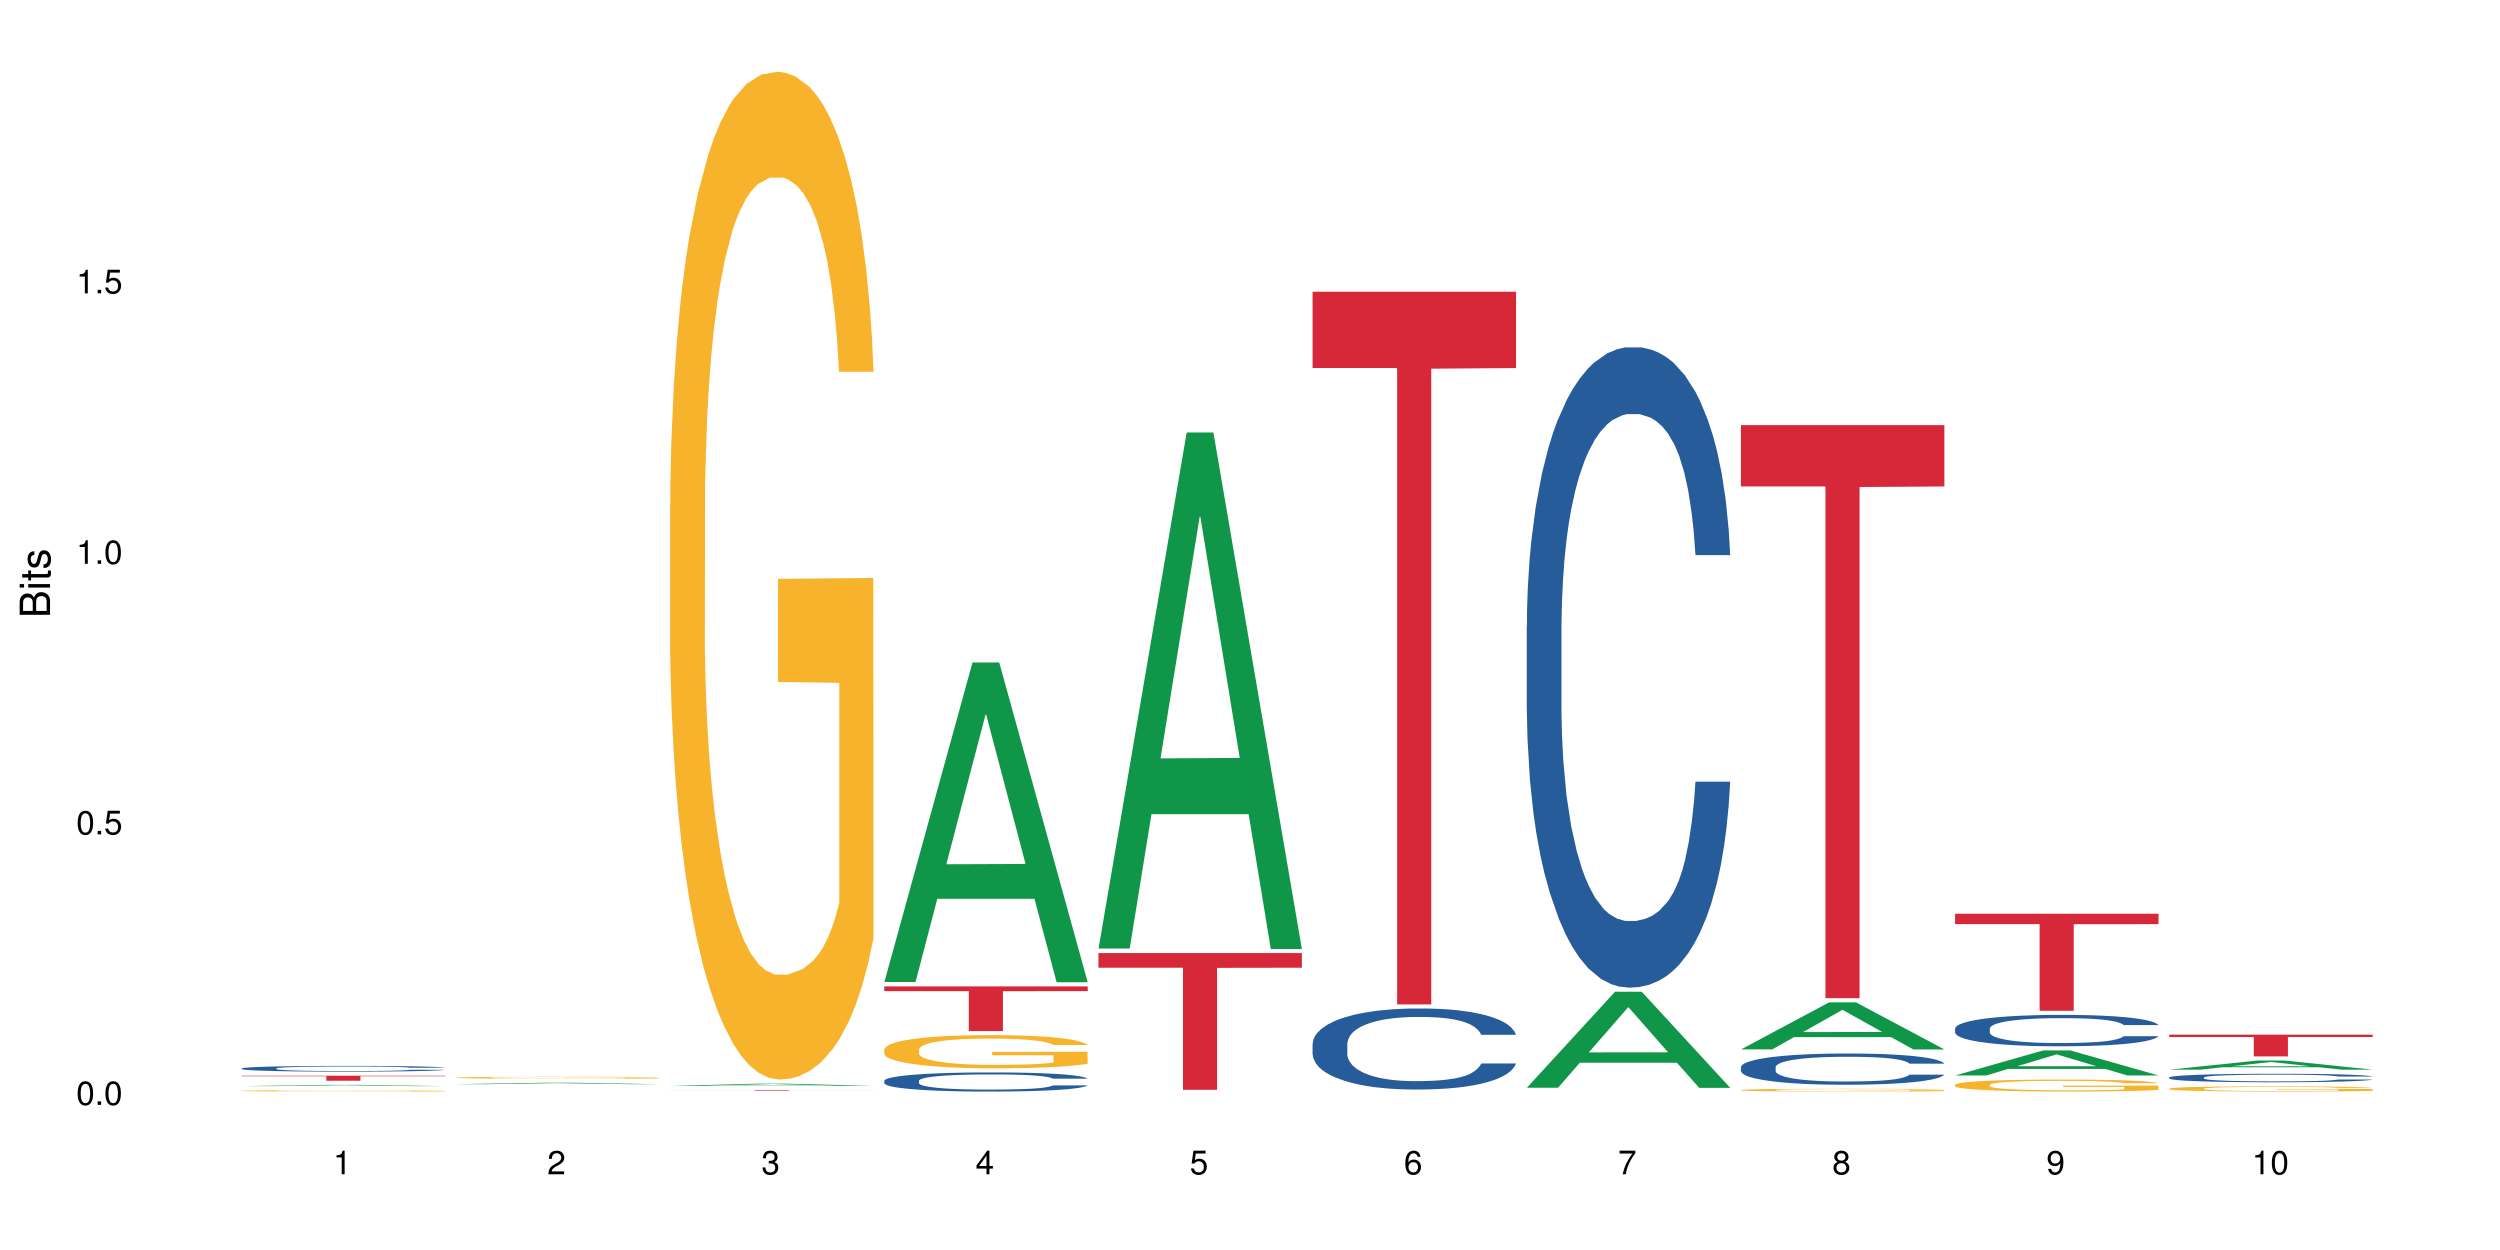 <?xml version="1.0" encoding="UTF-8"?>
<svg xmlns="http://www.w3.org/2000/svg" xmlns:xlink="http://www.w3.org/1999/xlink" width="720pt" height="360pt" viewBox="0 0 720 360" version="1.1">
<defs>
<g>
<symbol overflow="visible" id="glyph0-0">
<path style="stroke:none;" d=""/>
</symbol>
<symbol overflow="visible" id="glyph0-1">
<path style="stroke:none;" d="M 2.641 -6.797 C 2 -6.797 1.422 -6.531 1.078 -6.047 C 0.641 -5.453 0.406 -4.547 0.406 -3.297 C 0.406 -1 1.188 0.219 2.641 0.219 C 4.078 0.219 4.859 -1 4.859 -3.234 C 4.859 -4.562 4.656 -5.438 4.203 -6.047 C 3.844 -6.531 3.281 -6.797 2.641 -6.797 Z M 2.641 -6.047 C 3.547 -6.047 4 -5.125 4 -3.312 C 4 -1.375 3.562 -0.484 2.625 -0.484 C 1.734 -0.484 1.281 -1.422 1.281 -3.281 C 1.281 -5.141 1.734 -6.047 2.641 -6.047 Z M 2.641 -6.047 "/>
</symbol>
<symbol overflow="visible" id="glyph0-2">
<path style="stroke:none;" d="M 1.828 -1 L 0.828 -1 L 0.828 0 L 1.828 0 Z M 1.828 -1 "/>
</symbol>
<symbol overflow="visible" id="glyph0-3">
<path style="stroke:none;" d="M 4.562 -6.797 L 1.062 -6.797 L 0.547 -3.094 L 1.328 -3.094 C 1.719 -3.562 2.047 -3.734 2.578 -3.734 C 3.484 -3.734 4.062 -3.109 4.062 -2.094 C 4.062 -1.125 3.484 -0.531 2.578 -0.531 C 1.828 -0.531 1.375 -0.906 1.188 -1.672 L 0.328 -1.672 C 0.453 -1.109 0.547 -0.844 0.75 -0.594 C 1.125 -0.078 1.828 0.219 2.594 0.219 C 3.969 0.219 4.922 -0.781 4.922 -2.219 C 4.922 -3.562 4.031 -4.484 2.719 -4.484 C 2.25 -4.484 1.859 -4.359 1.469 -4.062 L 1.734 -5.969 L 4.562 -5.969 Z M 4.562 -6.797 "/>
</symbol>
<symbol overflow="visible" id="glyph0-4">
<path style="stroke:none;" d="M 2.484 -4.844 L 2.484 0 L 3.328 0 L 3.328 -6.797 L 2.766 -6.797 C 2.469 -5.75 2.281 -5.609 0.984 -5.453 L 0.984 -4.844 Z M 2.484 -4.844 "/>
</symbol>
<symbol overflow="visible" id="glyph0-5">
<path style="stroke:none;" d="M 4.859 -0.828 L 1.281 -0.828 C 1.359 -1.391 1.672 -1.75 2.5 -2.234 L 3.469 -2.75 C 4.406 -3.266 4.906 -3.969 4.906 -4.812 C 4.906 -5.375 4.672 -5.906 4.266 -6.266 C 3.859 -6.625 3.375 -6.797 2.719 -6.797 C 1.859 -6.797 1.219 -6.5 0.844 -5.922 C 0.609 -5.562 0.5 -5.125 0.484 -4.438 L 1.328 -4.438 C 1.359 -4.906 1.406 -5.188 1.531 -5.406 C 1.75 -5.812 2.188 -6.062 2.703 -6.062 C 3.469 -6.062 4.031 -5.516 4.031 -4.781 C 4.031 -4.25 3.719 -3.797 3.125 -3.438 L 2.234 -2.938 C 0.812 -2.141 0.406 -1.5 0.328 0 L 4.859 0 Z M 4.859 -0.828 "/>
</symbol>
<symbol overflow="visible" id="glyph0-6">
<path style="stroke:none;" d="M 2.125 -3.125 L 2.578 -3.125 C 3.516 -3.125 3.984 -2.703 3.984 -1.891 C 3.984 -1.031 3.469 -0.531 2.578 -0.531 C 1.656 -0.531 1.203 -0.984 1.156 -1.969 L 0.312 -1.969 C 0.344 -1.422 0.438 -1.078 0.609 -0.766 C 0.953 -0.109 1.625 0.219 2.547 0.219 C 3.953 0.219 4.859 -0.609 4.859 -1.906 C 4.859 -2.766 4.516 -3.25 3.703 -3.516 C 4.344 -3.766 4.656 -4.25 4.656 -4.938 C 4.656 -6.109 3.875 -6.797 2.578 -6.797 C 1.203 -6.797 0.484 -6.047 0.453 -4.609 L 1.297 -4.609 C 1.312 -5.016 1.344 -5.25 1.453 -5.453 C 1.641 -5.828 2.062 -6.062 2.594 -6.062 C 3.344 -6.062 3.797 -5.625 3.797 -4.906 C 3.797 -4.422 3.609 -4.141 3.25 -3.984 C 3.016 -3.891 2.719 -3.844 2.125 -3.844 Z M 2.125 -3.125 "/>
</symbol>
<symbol overflow="visible" id="glyph0-7">
<path style="stroke:none;" d="M 3.141 -1.625 L 3.141 0 L 3.984 0 L 3.984 -1.625 L 4.984 -1.625 L 4.984 -2.391 L 3.984 -2.391 L 3.984 -6.797 L 3.359 -6.797 L 0.266 -2.516 L 0.266 -1.625 Z M 3.141 -2.391 L 1 -2.391 L 3.141 -5.359 Z M 3.141 -2.391 "/>
</symbol>
<symbol overflow="visible" id="glyph0-8">
<path style="stroke:none;" d="M 4.781 -5.031 C 4.609 -6.141 3.891 -6.797 2.844 -6.797 C 2.094 -6.797 1.422 -6.438 1.031 -5.828 C 0.609 -5.172 0.406 -4.344 0.406 -3.094 C 0.406 -1.953 0.578 -1.234 0.984 -0.625 C 1.359 -0.078 1.953 0.219 2.703 0.219 C 3.984 0.219 4.922 -0.734 4.922 -2.078 C 4.922 -3.344 4.062 -4.234 2.844 -4.234 C 2.172 -4.234 1.641 -3.969 1.281 -3.469 C 1.281 -5.125 1.828 -6.047 2.797 -6.047 C 3.391 -6.047 3.797 -5.672 3.938 -5.031 Z M 2.734 -3.484 C 3.547 -3.484 4.062 -2.922 4.062 -2 C 4.062 -1.156 3.484 -0.531 2.703 -0.531 C 1.922 -0.531 1.328 -1.188 1.328 -2.047 C 1.328 -2.891 1.906 -3.484 2.734 -3.484 Z M 2.734 -3.484 "/>
</symbol>
<symbol overflow="visible" id="glyph0-9">
<path style="stroke:none;" d="M 4.984 -6.797 L 0.438 -6.797 L 0.438 -5.969 L 4.109 -5.969 C 2.5 -3.656 1.828 -2.234 1.328 0 L 2.219 0 C 2.594 -2.172 3.453 -4.047 4.984 -6.094 Z M 4.984 -6.797 "/>
</symbol>
<symbol overflow="visible" id="glyph0-10">
<path style="stroke:none;" d="M 3.75 -3.578 C 4.453 -4 4.688 -4.344 4.688 -4.984 C 4.688 -6.047 3.844 -6.797 2.641 -6.797 C 1.438 -6.797 0.594 -6.047 0.594 -4.984 C 0.594 -4.359 0.828 -4.016 1.516 -3.578 C 0.734 -3.203 0.359 -2.641 0.359 -1.891 C 0.359 -0.641 1.297 0.219 2.641 0.219 C 3.984 0.219 4.922 -0.641 4.922 -1.875 C 4.922 -2.641 4.531 -3.203 3.75 -3.578 Z M 2.641 -6.047 C 3.359 -6.047 3.812 -5.625 3.812 -4.969 C 3.812 -4.344 3.344 -3.922 2.641 -3.922 C 1.922 -3.922 1.453 -4.344 1.453 -4.984 C 1.453 -5.625 1.922 -6.047 2.641 -6.047 Z M 2.641 -3.203 C 3.484 -3.203 4.062 -2.672 4.062 -1.875 C 4.062 -1.062 3.484 -0.531 2.625 -0.531 C 1.797 -0.531 1.219 -1.078 1.219 -1.875 C 1.219 -2.672 1.797 -3.203 2.641 -3.203 Z M 2.641 -3.203 "/>
</symbol>
<symbol overflow="visible" id="glyph0-11">
<path style="stroke:none;" d="M 0.516 -1.547 C 0.672 -0.438 1.406 0.219 2.438 0.219 C 3.188 0.219 3.859 -0.141 4.266 -0.75 C 4.688 -1.406 4.891 -2.25 4.891 -3.484 C 4.891 -4.625 4.703 -5.359 4.312 -5.953 C 3.938 -6.5 3.344 -6.797 2.594 -6.797 C 1.297 -6.797 0.359 -5.844 0.359 -4.516 C 0.359 -3.25 1.234 -2.344 2.453 -2.344 C 3.094 -2.344 3.562 -2.578 4.016 -3.109 C 4 -1.453 3.469 -0.531 2.5 -0.531 C 1.906 -0.531 1.484 -0.906 1.359 -1.547 Z M 2.578 -6.062 C 3.375 -6.062 3.969 -5.406 3.969 -4.531 C 3.969 -3.688 3.375 -3.094 2.547 -3.094 C 1.734 -3.094 1.234 -3.672 1.234 -4.578 C 1.234 -5.438 1.797 -6.062 2.578 -6.062 Z M 2.578 -6.062 "/>
</symbol>
<symbol overflow="visible" id="glyph1-0">
<path style="stroke:none;" d=""/>
</symbol>
<symbol overflow="visible" id="glyph1-1">
<path style="stroke:none;" d="M 0 -0.953 L 0 -4.891 C 0 -5.719 -0.234 -6.344 -0.734 -6.797 C -1.188 -7.234 -1.812 -7.469 -2.5 -7.469 C -3.547 -7.469 -4.188 -7 -4.625 -5.875 C -4.984 -6.672 -5.641 -7.094 -6.531 -7.094 C -7.156 -7.094 -7.734 -6.859 -8.141 -6.391 C -8.562 -5.938 -8.75 -5.344 -8.75 -4.5 L -8.75 -0.953 Z M -4.984 -2.062 L -7.766 -2.062 L -7.766 -4.219 C -7.766 -4.844 -7.688 -5.203 -7.453 -5.5 C -7.219 -5.812 -6.859 -5.969 -6.375 -5.969 C -5.906 -5.969 -5.531 -5.812 -5.297 -5.5 C -5.062 -5.203 -4.984 -4.844 -4.984 -4.219 Z M -0.984 -2.062 L -4 -2.062 L -4 -4.781 C -4 -5.328 -3.859 -5.688 -3.578 -5.953 C -3.297 -6.219 -2.922 -6.359 -2.484 -6.359 C -2.062 -6.359 -1.688 -6.219 -1.406 -5.953 C -1.109 -5.688 -0.984 -5.328 -0.984 -4.781 Z M -0.984 -2.062 "/>
</symbol>
<symbol overflow="visible" id="glyph1-2">
<path style="stroke:none;" d="M -6.281 -1.797 L -6.281 -0.797 L 0 -0.797 L 0 -1.797 Z M -8.75 -1.797 L -8.75 -0.797 L -7.484 -0.797 L -7.484 -1.797 Z M -8.75 -1.797 "/>
</symbol>
<symbol overflow="visible" id="glyph1-3">
<path style="stroke:none;" d="M -6.281 -3.047 L -6.281 -2.016 L -8.016 -2.016 L -8.016 -1.016 L -6.281 -1.016 L -6.281 -0.172 L -5.469 -0.172 L -5.469 -1.016 L -0.719 -1.016 C -0.078 -1.016 0.281 -1.453 0.281 -2.234 C 0.281 -2.469 0.25 -2.719 0.188 -3.047 L -0.641 -3.047 C -0.609 -2.922 -0.594 -2.766 -0.594 -2.562 C -0.594 -2.141 -0.719 -2.016 -1.156 -2.016 L -5.469 -2.016 L -5.469 -3.047 Z M -6.281 -3.047 "/>
</symbol>
<symbol overflow="visible" id="glyph1-4">
<path style="stroke:none;" d="M -4.531 -5.25 C -5.766 -5.25 -6.469 -4.422 -6.469 -2.969 C -6.469 -1.516 -5.719 -0.562 -4.547 -0.562 C -3.562 -0.562 -3.094 -1.062 -2.734 -2.562 L -2.516 -3.484 C -2.344 -4.188 -2.094 -4.469 -1.625 -4.469 C -1.047 -4.469 -0.641 -3.875 -0.641 -3 C -0.641 -2.453 -0.797 -2 -1.062 -1.75 C -1.25 -1.594 -1.422 -1.531 -1.875 -1.469 L -1.875 -0.406 C -0.422 -0.453 0.281 -1.266 0.281 -2.922 C 0.281 -4.5 -0.5 -5.516 -1.719 -5.516 C -2.656 -5.516 -3.172 -4.984 -3.469 -3.734 L -3.703 -2.766 C -3.891 -1.953 -4.156 -1.609 -4.594 -1.609 C -5.172 -1.609 -5.547 -2.125 -5.547 -2.938 C -5.547 -3.75 -5.203 -4.172 -4.531 -4.203 Z M -4.531 -5.25 "/>
</symbol>
</g>
</defs>
<g id="surface129129">
<rect x="0" y="0" width="720" height="360" style="fill:rgb(100%,100%,100%);fill-opacity:1;stroke:none;"/>
<path style=" stroke:none;fill-rule:nonzero;fill:rgb(6.275%,58.824%,28.235%);fill-opacity:1;" d="M 69.629 312.812 L 69.691 312.812 L 95.047 312.434 L 102.746 312.434 L 128.223 312.812 L 119.273 312.812 L 112.887 312.715 L 84.902 312.715 L 78.645 312.812 L 69.629 312.812 L 87.598 312.672 L 110.32 312.672 L 98.988 312.496 L 98.738 312.496 L 87.535 312.672 L 87.598 312.672 Z M 69.629 312.812 "/>
<path style=" stroke:none;fill-rule:nonzero;fill:rgb(14.51%,36.078%,60%);fill-opacity:1;" d="M 69.629 307.695 L 69.699 307.695 L 69.699 307.66 L 69.914 307.602 L 70.414 307.531 L 70.914 307.48 L 72.203 307.391 L 73.988 307.305 L 75.848 307.238 L 77.203 307.199 L 78.418 307.168 L 81.207 307.113 L 82.992 307.086 L 84.922 307.059 L 87.281 307.035 L 88.996 307.02 L 92.852 306.996 L 95.711 306.984 L 97.926 306.98 L 102.715 306.98 L 105.574 306.984 L 107.645 306.992 L 109.93 307.004 L 111.859 307.02 L 115.219 307.051 L 118.219 307.094 L 119.578 307.117 L 121.723 307.164 L 123.367 307.211 L 124.508 307.25 L 125.797 307.305 L 126.938 307.371 L 127.797 307.449 L 128.223 307.516 L 118.219 307.516 L 117.719 307.453 L 117.148 307.406 L 116.078 307.344 L 115.004 307.301 L 113.504 307.258 L 112.148 307.23 L 110.289 307.199 L 108.645 307.184 L 106.93 307.168 L 105.285 307.16 L 102.141 307.152 L 97.141 307.152 L 94.355 307.168 L 92.852 307.176 L 90.711 307.199 L 89.207 307.219 L 87.422 307.246 L 86.207 307.273 L 84.707 307.312 L 83.637 307.348 L 82.422 307.398 L 81.707 307.434 L 81.062 307.477 L 80.492 307.527 L 80.062 307.578 L 79.777 307.637 L 79.633 307.688 L 79.633 307.922 L 79.777 307.977 L 80.133 308.039 L 81.062 308.133 L 82.422 308.211 L 83.992 308.277 L 85.492 308.32 L 86.352 308.34 L 87.492 308.367 L 89.281 308.395 L 91.852 308.426 L 93.352 308.438 L 95.641 308.449 L 97.996 308.457 L 101.141 308.457 L 103.93 308.449 L 105.785 308.441 L 107.715 308.43 L 110.359 308.406 L 112.004 308.383 L 113.434 308.352 L 114.504 308.324 L 115.219 308.301 L 116.293 308.254 L 117.148 308.203 L 117.793 308.148 L 118.219 308.098 L 128.223 308.098 L 127.797 308.156 L 127.152 308.215 L 126.508 308.262 L 125.508 308.312 L 124.367 308.359 L 122.723 308.414 L 121.363 308.445 L 119.578 308.484 L 117.934 308.512 L 116.148 308.539 L 113.504 308.57 L 111.789 308.586 L 109.93 308.598 L 107.715 308.609 L 104.93 308.621 L 101.93 308.625 L 99.141 308.629 L 96.141 308.625 L 93.926 308.617 L 90.996 308.605 L 87.352 308.578 L 84.707 308.551 L 82.633 308.52 L 80.848 308.492 L 78.848 308.449 L 76.273 308.383 L 74.703 308.332 L 73.633 308.289 L 72.418 308.23 L 71.559 308.18 L 70.559 308.094 L 69.844 307.988 L 69.629 307.906 Z M 69.629 307.695 "/>
<path style=" stroke:none;fill-rule:nonzero;fill:rgb(96.863%,70.196%,16.863%);fill-opacity:1;" d="M 69.629 314.156 L 69.699 314.156 L 69.699 314.148 L 69.988 314.133 L 70.703 314.109 L 71.629 314.094 L 72.629 314.078 L 73.273 314.07 L 74.344 314.062 L 75.273 314.055 L 77.633 314.039 L 80.633 314.023 L 82.277 314.02 L 84.137 314.012 L 86.777 314.004 L 87.992 314.004 L 91.711 313.996 L 95.926 313.996 L 100.57 313.992 L 102.715 313.992 L 105.645 313.996 L 109.645 314 L 111.934 314.004 L 113.719 314.004 L 115.578 314.012 L 117.863 314.016 L 120.008 314.023 L 121.723 314.035 L 123.438 314.043 L 124.867 314.055 L 126.082 314.066 L 127.152 314.082 L 127.797 314.094 L 128.223 314.105 L 118.293 314.105 L 117.719 314.094 L 117.078 314.086 L 116.004 314.074 L 113.863 314.059 L 111.859 314.051 L 110.145 314.043 L 108.004 314.039 L 105.93 314.035 L 103.57 314.035 L 102.141 314.031 L 98.355 314.031 L 94.926 314.035 L 92.926 314.039 L 91.496 314.039 L 89.496 314.047 L 88.281 314.051 L 87.566 314.055 L 85.422 314.062 L 83.992 314.074 L 83.207 314.078 L 82.207 314.09 L 81.492 314.098 L 80.707 314.113 L 80.277 314.125 L 79.703 314.148 L 79.633 314.211 L 79.848 314.223 L 80.277 314.234 L 80.848 314.25 L 81.707 314.262 L 82.562 314.273 L 84.062 314.285 L 85.352 314.293 L 86.352 314.301 L 88.281 314.309 L 89.066 314.312 L 90.922 314.32 L 92.852 314.324 L 95.211 314.328 L 96.996 314.328 L 99.855 314.332 L 103.5 314.332 L 107.789 314.328 L 110.504 314.328 L 112.359 314.324 L 113.574 314.32 L 115.078 314.316 L 116.148 314.312 L 117.148 314.309 L 118.363 314.305 L 118.363 314.223 L 100.715 314.223 L 100.715 314.184 L 128.152 314.184 L 128.223 314.316 L 126.723 314.328 L 124.867 314.336 L 123.078 314.344 L 121.223 314.348 L 118.578 314.355 L 116.434 314.359 L 113.148 314.363 L 110.145 314.367 L 107 314.371 L 97.996 314.371 L 94.855 314.367 L 92.352 314.363 L 90.066 314.363 L 87.781 314.355 L 84.922 314.352 L 83.062 314.344 L 79.203 314.328 L 77.488 314.32 L 76.348 314.312 L 75.203 314.305 L 73.988 314.293 L 72.844 314.281 L 71.988 314.27 L 71.203 314.258 L 70.629 314.246 L 70.059 314.23 L 69.773 314.219 L 69.629 314.207 Z M 69.629 314.156 "/>
<path style=" stroke:none;fill-rule:nonzero;fill:rgb(83.922%,15.686%,22.353%);fill-opacity:1;" d="M 69.629 309.809 L 128.223 309.809 L 128.223 309.961 L 103.805 309.965 L 103.805 311.254 L 93.98 311.254 L 93.98 309.965 L 93.836 309.961 L 69.629 309.961 Z M 69.629 309.809 "/>
<path style=" stroke:none;fill-rule:nonzero;fill:rgb(6.275%,58.824%,28.235%);fill-opacity:1;" d="M 131.309 312.242 L 131.371 312.242 L 156.727 311.828 L 164.426 311.828 L 189.902 312.246 L 180.953 312.246 L 174.566 312.137 L 146.582 312.137 L 140.324 312.242 L 131.309 312.242 L 149.273 312.09 L 172 312.09 L 160.668 311.898 L 160.418 311.898 L 149.211 312.09 L 149.273 312.09 Z M 131.309 312.242 "/>
<path style=" stroke:none;fill-rule:nonzero;fill:rgb(96.863%,70.196%,16.863%);fill-opacity:1;" d="M 131.309 310.348 L 131.379 310.348 L 131.379 310.34 L 131.664 310.316 L 132.379 310.285 L 133.309 310.262 L 134.309 310.242 L 134.953 310.23 L 136.023 310.219 L 136.953 310.207 L 139.312 310.184 L 142.312 310.164 L 143.957 310.156 L 145.812 310.148 L 148.457 310.141 L 149.672 310.137 L 153.391 310.129 L 157.605 310.125 L 162.25 310.121 L 164.395 310.121 L 167.324 310.125 L 171.324 310.129 L 173.613 310.133 L 175.398 310.141 L 177.254 310.145 L 179.543 310.156 L 181.688 310.168 L 185.117 310.191 L 186.547 310.207 L 187.762 310.227 L 188.832 310.246 L 189.477 310.262 L 189.902 310.277 L 179.973 310.277 L 179.398 310.262 L 178.758 310.25 L 177.684 310.234 L 176.613 310.223 L 175.539 310.211 L 173.539 310.199 L 171.824 310.191 L 169.68 310.184 L 167.609 310.18 L 165.25 310.18 L 163.82 310.176 L 160.035 310.176 L 156.605 310.18 L 154.605 310.184 L 153.176 310.188 L 151.172 310.195 L 149.957 310.203 L 149.246 310.207 L 147.102 310.219 L 145.672 310.234 L 144.887 310.242 L 143.887 310.258 L 143.172 310.27 L 142.383 310.289 L 141.957 310.305 L 141.383 310.336 L 141.312 310.426 L 141.527 310.441 L 141.957 310.461 L 142.527 310.48 L 143.387 310.496 L 144.242 310.512 L 145.742 310.531 L 147.027 310.543 L 148.031 310.551 L 149.957 310.562 L 150.746 310.57 L 152.602 310.578 L 154.531 310.586 L 156.891 310.59 L 158.676 310.594 L 169.469 310.594 L 172.184 310.59 L 174.039 310.586 L 175.254 310.582 L 176.754 310.574 L 177.828 310.57 L 178.828 310.566 L 180.043 310.559 L 180.043 310.441 L 162.391 310.441 L 162.391 310.387 L 189.832 310.387 L 189.902 310.574 L 188.402 310.59 L 186.547 310.602 L 184.758 310.609 L 182.902 310.621 L 180.258 310.629 L 178.113 310.633 L 174.824 310.641 L 171.824 310.645 L 168.68 310.648 L 156.531 310.648 L 154.031 310.645 L 151.746 310.637 L 149.457 310.633 L 146.602 310.621 L 144.742 310.613 L 140.883 310.59 L 139.168 310.578 L 138.027 310.566 L 136.883 310.555 L 135.668 310.543 L 134.523 310.523 L 133.668 310.512 L 132.879 310.492 L 132.309 310.477 L 131.738 310.457 L 131.453 310.438 L 131.309 310.422 Z M 131.309 310.348 "/>
<path style=" stroke:none;fill-rule:nonzero;fill:rgb(6.275%,58.824%,28.235%);fill-opacity:1;" d="M 192.988 312.738 L 193.051 312.738 L 218.402 312.09 L 226.105 312.09 L 251.582 312.738 L 242.629 312.738 L 236.246 312.57 L 208.262 312.57 L 202.004 312.738 L 192.988 312.738 L 210.953 312.5 L 233.68 312.5 L 222.348 312.195 L 222.098 312.195 L 210.891 312.5 L 210.953 312.5 Z M 192.988 312.738 "/>
<path style=" stroke:none;fill-rule:nonzero;fill:rgb(96.863%,70.196%,16.863%);fill-opacity:1;" d="M 192.988 144.977 L 193.059 144.715 L 193.059 139.41 L 193.344 127.484 L 194.059 111.051 L 194.988 97.531 L 195.988 86.93 L 196.633 81.363 L 197.703 73.41 L 198.633 67.578 L 200.992 55.652 L 203.992 44.52 L 205.637 39.746 L 207.492 35.242 L 210.137 30.207 L 211.352 28.352 L 215.066 24.109 L 219.285 21.457 L 223.93 20.664 L 226.074 20.93 L 229.004 21.988 L 233.004 24.902 L 235.289 27.555 L 237.078 30.207 L 238.934 33.652 L 241.223 38.953 L 243.367 45.312 L 245.082 51.676 L 246.797 59.629 L 248.223 68.109 L 249.438 77.387 L 250.512 88.52 L 251.152 97.797 L 251.582 107.074 L 241.648 107.074 L 241.078 97.797 L 240.434 90.641 L 239.363 81.895 L 238.293 75.531 L 237.219 70.496 L 235.219 63.602 L 233.504 59.363 L 231.359 55.652 L 229.289 53.266 L 226.93 51.676 L 225.5 51.145 L 221.715 51.145 L 218.285 53 L 216.281 55.121 L 214.855 57.242 L 212.852 61.219 L 211.637 64.398 L 210.922 66.52 L 208.781 74.734 L 207.352 82.156 L 206.566 87.195 L 205.562 95.145 L 204.852 102.305 L 204.062 112.906 L 203.637 120.855 L 203.062 138.883 L 202.992 186.594 L 203.207 196.664 L 203.637 207.535 L 204.207 217.074 L 205.062 227.148 L 205.922 234.836 L 207.422 245.172 L 208.707 252.062 L 209.707 256.57 L 211.637 263.727 L 212.426 266.113 L 214.281 270.883 L 216.211 274.594 L 218.57 277.777 L 220.355 279.367 L 223.215 280.691 L 226.859 280.691 L 231.145 279.102 L 233.863 276.98 L 235.719 274.859 L 236.934 273.004 L 238.434 270.09 L 239.508 267.438 L 240.508 264.523 L 241.723 260.016 L 241.723 196.664 L 224.07 196.402 L 224.07 166.715 L 251.512 166.449 L 251.582 270.09 L 250.082 277.246 L 248.223 284.137 L 246.438 289.438 L 244.578 293.945 L 241.938 298.98 L 239.793 302.16 L 236.504 305.871 L 233.504 308.258 L 230.359 309.848 L 227.574 310.645 L 224.285 310.91 L 221.355 310.379 L 218.211 308.789 L 215.711 306.668 L 213.426 304.016 L 211.137 300.57 L 208.281 295.004 L 206.422 290.5 L 204.492 284.934 L 202.562 278.305 L 200.848 271.148 L 199.703 265.582 L 198.562 259.223 L 197.348 251.27 L 196.203 242.258 L 195.348 234.039 L 194.559 224.762 L 193.988 216.016 L 193.418 204.086 L 193.129 194.547 L 192.988 186.328 Z M 192.988 144.977 "/>
<path style=" stroke:none;fill-rule:nonzero;fill:rgb(83.922%,15.686%,22.353%);fill-opacity:1;" d="M 192.988 313.918 L 251.582 313.918 L 251.582 313.938 L 227.164 313.938 L 227.164 314.098 L 217.336 314.098 L 217.336 313.938 L 192.988 313.938 Z M 192.988 313.918 "/>
<path style=" stroke:none;fill-rule:nonzero;fill:rgb(6.275%,58.824%,28.235%);fill-opacity:1;" d="M 254.668 282.809 L 254.73 282.719 L 280.082 190.793 L 287.781 190.793 L 313.262 282.895 L 304.309 282.895 L 297.926 258.852 L 269.941 258.852 L 263.68 282.809 L 254.668 282.809 L 272.633 248.906 L 295.359 248.82 L 284.027 205.844 L 283.902 205.754 L 283.777 206.016 L 272.57 248.82 L 272.633 248.906 Z M 254.668 282.809 "/>
<path style=" stroke:none;fill-rule:nonzero;fill:rgb(14.51%,36.078%,60%);fill-opacity:1;" d="M 254.668 311.258 L 254.738 311.254 L 254.738 311.133 L 254.953 310.941 L 255.453 310.699 L 255.953 310.535 L 257.238 310.238 L 259.027 309.949 L 260.883 309.727 L 262.242 309.598 L 263.457 309.496 L 266.242 309.309 L 268.031 309.215 L 269.957 309.129 L 272.316 309.043 L 274.031 308.992 L 277.891 308.914 L 280.75 308.879 L 282.965 308.863 L 287.75 308.863 L 290.609 308.883 L 292.684 308.906 L 294.969 308.949 L 296.898 308.992 L 300.258 309.105 L 303.258 309.246 L 304.617 309.324 L 306.758 309.48 L 308.402 309.633 L 309.547 309.762 L 310.832 309.949 L 311.977 310.176 L 312.832 310.434 L 313.262 310.648 L 303.258 310.648 L 302.758 310.449 L 302.188 310.293 L 301.113 310.086 L 300.043 309.941 L 298.543 309.793 L 297.184 309.699 L 295.328 309.602 L 293.684 309.543 L 291.969 309.496 L 290.324 309.465 L 287.18 309.438 L 283.535 309.438 L 282.18 309.445 L 279.391 309.488 L 277.891 309.523 L 275.746 309.594 L 274.246 309.656 L 272.461 309.758 L 271.246 309.844 L 269.746 309.977 L 268.672 310.09 L 267.457 310.258 L 266.742 310.383 L 266.102 310.523 L 265.527 310.691 L 265.102 310.867 L 264.812 311.051 L 264.672 311.234 L 264.672 312.016 L 264.812 312.195 L 265.172 312.406 L 266.102 312.715 L 267.457 312.98 L 269.031 313.191 L 270.531 313.344 L 271.387 313.414 L 272.531 313.496 L 274.316 313.594 L 276.891 313.695 L 278.391 313.734 L 280.676 313.777 L 283.035 313.797 L 286.18 313.797 L 288.965 313.777 L 290.824 313.75 L 292.754 313.711 L 295.398 313.625 L 297.043 313.543 L 298.469 313.449 L 299.543 313.355 L 300.258 313.273 L 301.328 313.117 L 302.188 312.945 L 302.828 312.77 L 303.258 312.598 L 313.262 312.598 L 312.832 312.801 L 312.191 312.996 L 311.547 313.141 L 310.547 313.316 L 309.402 313.473 L 307.762 313.652 L 306.402 313.766 L 304.617 313.891 L 302.973 313.988 L 301.188 314.074 L 298.543 314.176 L 296.828 314.227 L 294.969 314.27 L 292.754 314.309 L 289.969 314.344 L 286.965 314.367 L 284.18 314.371 L 281.176 314.359 L 278.961 314.34 L 276.031 314.297 L 272.387 314.203 L 269.746 314.109 L 267.672 314.012 L 265.887 313.914 L 263.887 313.777 L 261.312 313.555 L 259.742 313.383 L 258.668 313.242 L 257.453 313.047 L 256.598 312.871 L 255.598 312.59 L 254.883 312.23 L 254.668 311.953 Z M 254.668 311.258 "/>
<path style=" stroke:none;fill-rule:nonzero;fill:rgb(96.863%,70.196%,16.863%);fill-opacity:1;" d="M 254.668 302.215 L 254.738 302.207 L 254.738 302.031 L 255.023 301.641 L 255.738 301.098 L 256.668 300.652 L 257.668 300.305 L 258.312 300.121 L 259.383 299.859 L 260.312 299.668 L 262.672 299.273 L 265.672 298.906 L 267.316 298.75 L 269.172 298.602 L 271.816 298.434 L 273.031 298.375 L 276.746 298.234 L 280.965 298.148 L 285.609 298.121 L 287.75 298.129 L 290.68 298.164 L 294.684 298.262 L 296.969 298.348 L 298.758 298.434 L 300.613 298.547 L 302.902 298.723 L 305.043 298.934 L 306.758 299.141 L 308.473 299.402 L 309.902 299.684 L 311.117 299.988 L 312.191 300.355 L 312.832 300.66 L 313.262 300.969 L 303.328 300.969 L 302.758 300.66 L 302.113 300.426 L 301.043 300.137 L 299.973 299.93 L 298.898 299.762 L 296.898 299.535 L 295.184 299.395 L 293.039 299.273 L 290.969 299.195 L 288.609 299.141 L 287.18 299.125 L 283.395 299.125 L 279.961 299.188 L 277.961 299.254 L 276.531 299.324 L 274.531 299.457 L 273.316 299.562 L 272.602 299.633 L 270.457 299.902 L 269.031 300.148 L 268.242 300.312 L 267.242 300.574 L 266.527 300.809 L 265.742 301.16 L 265.312 301.422 L 264.742 302.016 L 264.672 303.586 L 264.887 303.918 L 265.312 304.277 L 265.887 304.59 L 266.742 304.922 L 267.602 305.176 L 269.102 305.516 L 270.387 305.742 L 271.387 305.891 L 273.316 306.129 L 274.102 306.207 L 275.961 306.363 L 277.891 306.484 L 280.25 306.59 L 282.035 306.645 L 284.895 306.688 L 288.539 306.688 L 292.824 306.633 L 295.539 306.566 L 297.398 306.496 L 298.613 306.434 L 300.113 306.336 L 301.188 306.25 L 302.188 306.156 L 303.402 306.008 L 303.402 303.918 L 285.75 303.91 L 285.75 302.934 L 313.191 302.922 L 313.262 306.336 L 311.762 306.574 L 309.902 306.801 L 308.117 306.977 L 306.258 307.125 L 303.617 307.289 L 301.473 307.395 L 298.184 307.516 L 295.184 307.594 L 292.039 307.648 L 289.254 307.672 L 285.965 307.684 L 283.035 307.664 L 279.891 307.613 L 277.391 307.543 L 275.105 307.457 L 272.816 307.344 L 269.957 307.16 L 268.102 307.012 L 266.172 306.828 L 264.242 306.609 L 262.527 306.371 L 261.383 306.188 L 260.242 305.98 L 259.027 305.719 L 257.883 305.422 L 257.023 305.148 L 256.238 304.844 L 255.668 304.555 L 255.094 304.164 L 254.809 303.848 L 254.668 303.578 Z M 254.668 302.215 "/>
<path style=" stroke:none;fill-rule:nonzero;fill:rgb(83.922%,15.686%,22.353%);fill-opacity:1;" d="M 254.668 284.074 L 313.262 284.074 L 313.262 285.449 L 288.84 285.461 L 288.84 296.941 L 279.016 296.941 L 279.016 285.477 L 278.875 285.449 L 254.668 285.449 Z M 254.668 284.074 "/>
<path style=" stroke:none;fill-rule:nonzero;fill:rgb(6.275%,58.824%,28.235%);fill-opacity:1;" d="M 316.348 273.172 L 316.41 273.031 L 341.762 124.555 L 349.461 124.555 L 374.941 273.312 L 365.988 273.312 L 359.605 234.48 L 331.621 234.48 L 325.359 273.172 L 316.348 273.172 L 334.312 218.418 L 357.039 218.277 L 345.707 148.859 L 345.582 148.719 L 345.457 149.137 L 334.25 218.277 L 334.312 218.418 Z M 316.348 273.172 "/>
<path style=" stroke:none;fill-rule:nonzero;fill:rgb(83.922%,15.686%,22.353%);fill-opacity:1;" d="M 316.348 274.492 L 374.941 274.492 L 374.941 278.703 L 350.52 278.742 L 350.52 313.859 L 340.695 313.859 L 340.695 278.777 L 340.555 278.703 L 316.348 278.703 Z M 316.348 274.492 "/>
<path style=" stroke:none;fill-rule:nonzero;fill:rgb(14.51%,36.078%,60%);fill-opacity:1;" d="M 378.023 300.609 L 378.098 300.586 L 378.098 300.074 L 378.312 299.266 L 378.812 298.238 L 379.312 297.535 L 380.598 296.277 L 382.383 295.062 L 384.242 294.125 L 385.602 293.57 L 386.812 293.141 L 389.602 292.352 L 391.387 291.949 L 393.316 291.586 L 395.676 291.223 L 397.391 291.008 L 401.25 290.668 L 404.105 290.52 L 406.324 290.453 L 411.109 290.453 L 413.969 290.539 L 416.039 290.648 L 418.328 290.816 L 420.258 291.008 L 423.613 291.48 L 426.617 292.074 L 427.973 292.418 L 430.117 293.078 L 431.762 293.719 L 432.906 294.273 L 434.191 295.062 L 435.336 296.023 L 436.191 297.109 L 436.621 298.027 L 426.617 298.027 L 426.117 297.172 L 425.543 296.512 L 424.473 295.637 L 423.402 295.02 L 421.898 294.402 L 420.543 293.996 L 418.684 293.59 L 417.039 293.336 L 415.324 293.141 L 413.684 293.016 L 410.539 292.887 L 406.895 292.887 L 405.535 292.93 L 402.75 293.102 L 401.25 293.25 L 399.105 293.547 L 397.605 293.824 L 395.816 294.25 L 394.602 294.613 L 393.102 295.168 L 392.031 295.66 L 390.816 296.363 L 390.102 296.895 L 389.457 297.492 L 388.887 298.199 L 388.457 298.945 L 388.172 299.734 L 388.027 300.5 L 388.027 303.809 L 388.172 304.574 L 388.531 305.473 L 389.457 306.773 L 390.816 307.902 L 392.387 308.797 L 393.891 309.438 L 394.746 309.738 L 395.891 310.078 L 397.676 310.504 L 400.25 310.93 L 401.75 311.102 L 404.035 311.273 L 406.395 311.359 L 409.539 311.359 L 412.324 311.273 L 414.184 311.164 L 416.113 310.996 L 418.758 310.633 L 420.398 310.293 L 421.828 309.887 L 422.902 309.48 L 423.613 309.141 L 424.688 308.477 L 425.543 307.754 L 426.188 307.008 L 426.617 306.281 L 436.621 306.281 L 436.191 307.133 L 435.547 307.965 L 434.906 308.586 L 433.906 309.332 L 432.762 309.992 L 431.117 310.738 L 429.762 311.23 L 427.973 311.762 L 426.332 312.168 L 424.543 312.531 L 421.898 312.957 L 420.184 313.172 L 418.328 313.363 L 416.113 313.535 L 413.324 313.684 L 410.324 313.77 L 407.539 313.789 L 404.535 313.746 L 402.32 313.66 L 399.391 313.469 L 395.746 313.086 L 393.102 312.68 L 391.031 312.273 L 389.242 311.848 L 387.242 311.273 L 384.672 310.336 L 383.098 309.609 L 382.027 309.012 L 380.812 308.18 L 379.953 307.434 L 378.953 306.238 L 378.238 304.723 L 378.023 303.551 Z M 378.023 300.609 "/>
<path style=" stroke:none;fill-rule:nonzero;fill:rgb(83.922%,15.686%,22.353%);fill-opacity:1;" d="M 378.023 84.02 L 436.621 84.02 L 436.621 105.992 L 412.199 106.184 L 412.199 289.273 L 402.375 289.273 L 402.375 106.375 L 402.23 105.992 L 378.023 105.992 Z M 378.023 84.02 "/>
<path style=" stroke:none;fill-rule:nonzero;fill:rgb(6.275%,58.824%,28.235%);fill-opacity:1;" d="M 439.703 313.273 L 439.766 313.246 L 465.121 285.629 L 472.82 285.629 L 498.301 313.297 L 489.348 313.297 L 482.961 306.074 L 454.98 306.074 L 448.719 313.273 L 439.703 313.273 L 457.672 303.086 L 480.395 303.062 L 469.066 290.148 L 468.938 290.121 L 468.812 290.199 L 457.609 303.062 L 457.672 303.086 Z M 439.703 313.273 "/>
<path style=" stroke:none;fill-rule:nonzero;fill:rgb(14.51%,36.078%,60%);fill-opacity:1;" d="M 439.703 180.281 L 439.777 180.113 L 439.777 176.066 L 439.988 169.664 L 440.492 161.574 L 440.992 156.012 L 442.277 146.066 L 444.062 136.457 L 445.922 129.043 L 447.277 124.66 L 448.492 121.289 L 451.281 115.051 L 453.066 111.848 L 454.996 108.984 L 457.355 106.117 L 459.07 104.434 L 462.93 101.734 L 465.785 100.555 L 468 100.051 L 472.789 100.051 L 475.648 100.727 L 477.719 101.566 L 480.008 102.914 L 481.938 104.434 L 485.293 108.141 L 488.297 112.859 L 489.652 115.559 L 491.797 120.781 L 493.441 125.84 L 494.582 130.223 L 495.871 136.457 L 497.012 144.043 L 497.871 152.641 L 498.301 159.887 L 488.297 159.887 L 487.797 153.145 L 487.223 147.918 L 486.152 141.008 L 485.078 136.121 L 483.578 131.234 L 482.223 128.031 L 480.363 124.828 L 478.719 122.805 L 477.004 121.289 L 475.363 120.277 L 472.219 119.266 L 468.574 119.266 L 467.215 119.602 L 464.43 120.953 L 462.93 122.133 L 460.785 124.492 L 459.285 126.684 L 457.496 130.055 L 456.281 132.918 L 454.781 137.301 L 453.711 141.176 L 452.496 146.738 L 451.781 150.953 L 451.137 155.672 L 450.566 161.234 L 450.137 167.137 L 449.852 173.371 L 449.707 179.438 L 449.707 205.566 L 449.852 211.633 L 450.207 218.711 L 451.137 228.996 L 452.496 237.926 L 454.066 245.008 L 455.566 250.062 L 456.426 252.422 L 457.57 255.121 L 459.355 258.492 L 461.926 261.863 L 463.43 263.211 L 465.715 264.559 L 468.074 265.234 L 471.219 265.234 L 474.004 264.559 L 475.863 263.715 L 477.793 262.367 L 480.434 259.504 L 482.078 256.805 L 483.508 253.602 L 484.578 250.402 L 485.293 247.703 L 486.367 242.48 L 487.223 236.746 L 487.867 230.848 L 488.297 225.117 L 498.301 225.117 L 497.871 231.859 L 497.227 238.434 L 496.586 243.32 L 495.586 249.223 L 494.441 254.445 L 492.797 260.344 L 491.441 264.223 L 489.652 268.438 L 488.008 271.637 L 486.223 274.504 L 483.578 277.875 L 481.863 279.559 L 480.008 281.078 L 477.793 282.426 L 475.004 283.605 L 472.004 284.281 L 469.215 284.449 L 466.215 284.113 L 464 283.438 L 461.07 281.922 L 457.426 278.887 L 454.781 275.684 L 452.711 272.48 L 450.922 269.109 L 448.922 264.559 L 446.352 257.145 L 444.777 251.41 L 443.707 246.691 L 442.492 240.117 L 441.633 234.219 L 440.633 224.781 L 439.918 212.812 L 439.703 203.543 Z M 439.703 180.281 "/>
<path style=" stroke:none;fill-rule:nonzero;fill:rgb(6.275%,58.824%,28.235%);fill-opacity:1;" d="M 501.383 302.227 L 501.445 302.215 L 526.801 288.668 L 534.5 288.668 L 559.98 302.238 L 551.027 302.238 L 544.641 298.695 L 516.66 298.695 L 510.398 302.227 L 501.383 302.227 L 519.352 297.23 L 542.074 297.219 L 530.742 290.883 L 530.617 290.871 L 530.492 290.91 L 519.289 297.219 L 519.352 297.23 Z M 501.383 302.227 "/>
<path style=" stroke:none;fill-rule:nonzero;fill:rgb(14.51%,36.078%,60%);fill-opacity:1;" d="M 501.383 307.328 L 501.453 307.32 L 501.453 307.121 L 501.668 306.809 L 502.168 306.418 L 502.668 306.145 L 503.957 305.66 L 505.742 305.191 L 507.602 304.832 L 508.957 304.617 L 510.172 304.453 L 512.961 304.148 L 514.746 303.992 L 516.676 303.855 L 519.035 303.715 L 520.75 303.633 L 524.605 303.5 L 527.465 303.441 L 529.68 303.418 L 534.469 303.418 L 537.328 303.453 L 539.398 303.492 L 541.688 303.559 L 543.613 303.633 L 546.973 303.812 L 549.977 304.043 L 551.332 304.176 L 553.477 304.43 L 555.121 304.676 L 556.262 304.887 L 557.551 305.191 L 558.691 305.562 L 559.551 305.98 L 559.98 306.332 L 549.977 306.332 L 549.473 306.004 L 548.902 305.75 L 547.832 305.414 L 546.758 305.176 L 545.258 304.938 L 543.902 304.781 L 542.043 304.625 L 540.398 304.527 L 538.684 304.453 L 537.039 304.402 L 533.898 304.355 L 530.254 304.355 L 528.895 304.371 L 526.109 304.438 L 524.605 304.496 L 522.465 304.609 L 520.961 304.715 L 519.176 304.879 L 517.961 305.02 L 516.461 305.234 L 515.391 305.422 L 514.176 305.695 L 513.461 305.898 L 512.816 306.129 L 512.246 306.398 L 511.816 306.688 L 511.531 306.992 L 511.387 307.285 L 511.387 308.559 L 511.531 308.855 L 511.887 309.199 L 512.816 309.699 L 514.176 310.137 L 515.746 310.48 L 517.246 310.727 L 518.105 310.844 L 519.246 310.973 L 521.035 311.137 L 523.605 311.301 L 525.105 311.367 L 527.395 311.434 L 529.754 311.465 L 532.895 311.465 L 535.684 311.434 L 537.543 311.395 L 539.469 311.328 L 542.113 311.188 L 543.758 311.055 L 545.188 310.898 L 546.258 310.742 L 546.973 310.613 L 548.047 310.359 L 548.902 310.078 L 549.547 309.793 L 549.977 309.512 L 559.98 309.512 L 559.551 309.84 L 558.906 310.16 L 558.266 310.398 L 557.262 310.688 L 556.121 310.941 L 554.477 311.227 L 553.117 311.418 L 551.332 311.621 L 549.688 311.777 L 547.902 311.918 L 545.258 312.082 L 543.543 312.164 L 541.688 312.238 L 539.469 312.305 L 536.684 312.363 L 533.684 312.395 L 530.895 312.402 L 527.895 312.387 L 525.68 312.355 L 522.75 312.281 L 519.105 312.133 L 516.461 311.977 L 514.391 311.82 L 512.602 311.656 L 510.602 311.434 L 508.027 311.074 L 506.457 310.793 L 505.387 310.562 L 504.172 310.242 L 503.312 309.957 L 502.312 309.496 L 501.598 308.914 L 501.383 308.461 Z M 501.383 307.328 "/>
<path style=" stroke:none;fill-rule:nonzero;fill:rgb(96.863%,70.196%,16.863%);fill-opacity:1;" d="M 501.383 313.922 L 501.453 313.918 L 501.453 313.906 L 501.742 313.871 L 502.457 313.828 L 503.383 313.793 L 504.383 313.762 L 505.027 313.746 L 506.102 313.727 L 507.027 313.711 L 509.387 313.676 L 512.387 313.648 L 514.031 313.633 L 515.891 313.621 L 518.535 313.609 L 519.75 313.602 L 523.465 313.59 L 527.68 313.586 L 532.324 313.582 L 534.469 313.582 L 537.398 313.586 L 541.398 313.594 L 543.688 313.602 L 545.473 313.609 L 547.332 313.617 L 549.617 313.633 L 551.762 313.648 L 555.191 313.688 L 556.621 313.711 L 557.836 313.738 L 558.906 313.766 L 559.551 313.793 L 559.98 313.816 L 550.047 313.816 L 549.473 313.793 L 548.832 313.773 L 547.758 313.75 L 546.688 313.73 L 545.617 313.719 L 543.613 313.699 L 541.898 313.688 L 539.758 313.676 L 537.684 313.672 L 535.324 313.668 L 533.898 313.664 L 530.109 313.664 L 526.68 313.672 L 524.68 313.676 L 523.25 313.684 L 521.25 313.691 L 520.035 313.699 L 517.176 313.73 L 515.746 313.75 L 514.961 313.762 L 513.961 313.785 L 513.246 313.805 L 512.461 313.832 L 512.031 313.855 L 511.461 313.902 L 511.387 314.031 L 511.602 314.059 L 512.031 314.09 L 512.602 314.117 L 513.461 314.145 L 514.316 314.164 L 515.816 314.191 L 517.105 314.211 L 518.105 314.223 L 520.035 314.242 L 520.82 314.25 L 522.68 314.262 L 524.605 314.273 L 526.965 314.281 L 528.75 314.285 L 531.609 314.289 L 535.254 314.289 L 539.543 314.285 L 542.258 314.277 L 544.113 314.273 L 545.328 314.27 L 546.832 314.262 L 547.902 314.254 L 548.902 314.246 L 550.117 314.234 L 550.117 314.059 L 532.469 314.059 L 532.469 313.98 L 559.906 313.977 L 559.98 314.262 L 558.477 314.277 L 556.621 314.297 L 554.832 314.312 L 552.977 314.324 L 550.332 314.34 L 548.188 314.348 L 544.902 314.355 L 541.898 314.363 L 538.754 314.367 L 535.969 314.371 L 529.754 314.371 L 526.609 314.363 L 524.105 314.359 L 519.535 314.344 L 516.676 314.328 L 514.816 314.316 L 512.887 314.301 L 510.957 314.281 L 509.242 314.262 L 508.102 314.246 L 506.957 314.23 L 505.742 314.207 L 504.598 314.184 L 503.742 314.16 L 502.957 314.137 L 502.383 314.113 L 501.812 314.082 L 501.527 314.055 L 501.383 314.031 Z M 501.383 313.922 "/>
<path style=" stroke:none;fill-rule:nonzero;fill:rgb(83.922%,15.686%,22.353%);fill-opacity:1;" d="M 501.383 122.434 L 559.98 122.434 L 559.98 140.102 L 535.559 140.258 L 535.559 287.488 L 525.734 287.488 L 525.734 140.41 L 525.59 140.102 L 501.383 140.102 Z M 501.383 122.434 "/>
<path style=" stroke:none;fill-rule:nonzero;fill:rgb(6.275%,58.824%,28.235%);fill-opacity:1;" d="M 563.062 309.73 L 563.125 309.727 L 588.48 302.508 L 596.18 302.508 L 621.656 309.738 L 612.707 309.738 L 606.32 307.852 L 578.336 307.852 L 572.078 309.73 L 563.062 309.73 L 581.031 307.07 L 603.754 307.062 L 592.422 303.691 L 592.297 303.684 L 592.172 303.703 L 580.965 307.062 L 581.031 307.07 Z M 563.062 309.73 "/>
<path style=" stroke:none;fill-rule:nonzero;fill:rgb(14.51%,36.078%,60%);fill-opacity:1;" d="M 563.062 296.223 L 563.133 296.215 L 563.133 296.02 L 563.348 295.703 L 563.848 295.309 L 564.348 295.035 L 565.637 294.547 L 567.422 294.078 L 569.281 293.715 L 570.637 293.5 L 571.852 293.332 L 574.641 293.027 L 576.426 292.871 L 578.355 292.73 L 580.711 292.59 L 582.426 292.508 L 586.285 292.375 L 589.145 292.316 L 591.359 292.293 L 596.148 292.293 L 599.004 292.324 L 601.078 292.367 L 603.363 292.434 L 605.293 292.508 L 608.652 292.688 L 611.652 292.922 L 613.012 293.051 L 615.156 293.309 L 616.797 293.555 L 617.941 293.77 L 619.227 294.078 L 620.371 294.449 L 621.23 294.871 L 621.656 295.227 L 611.652 295.227 L 611.152 294.895 L 610.582 294.637 L 609.512 294.301 L 608.438 294.059 L 606.938 293.82 L 605.578 293.664 L 603.723 293.508 L 602.078 293.406 L 600.363 293.332 L 598.719 293.285 L 595.574 293.234 L 591.93 293.234 L 590.574 293.25 L 587.785 293.316 L 586.285 293.375 L 584.145 293.492 L 582.641 293.598 L 580.855 293.762 L 579.641 293.902 L 578.141 294.117 L 577.066 294.309 L 575.855 294.582 L 575.141 294.785 L 574.496 295.02 L 573.926 295.289 L 573.496 295.578 L 573.211 295.887 L 573.066 296.184 L 573.066 297.465 L 573.211 297.762 L 573.566 298.109 L 574.496 298.613 L 575.855 299.051 L 577.426 299.395 L 578.926 299.645 L 579.785 299.758 L 580.926 299.891 L 582.715 300.059 L 585.285 300.223 L 586.785 300.289 L 589.074 300.355 L 591.43 300.387 L 594.574 300.387 L 597.363 300.355 L 599.219 300.312 L 601.148 300.246 L 603.793 300.105 L 605.438 299.973 L 606.867 299.816 L 607.938 299.66 L 608.652 299.527 L 609.723 299.273 L 610.582 298.992 L 611.227 298.703 L 611.652 298.422 L 621.656 298.422 L 621.23 298.754 L 620.586 299.074 L 619.941 299.312 L 618.941 299.602 L 617.801 299.859 L 616.156 300.148 L 614.797 300.34 L 613.012 300.543 L 611.367 300.703 L 609.582 300.844 L 606.938 301.008 L 605.223 301.09 L 603.363 301.164 L 601.148 301.23 L 598.363 301.289 L 595.363 301.32 L 592.574 301.328 L 589.574 301.312 L 587.359 301.281 L 584.43 301.207 L 580.785 301.055 L 578.141 300.898 L 576.066 300.742 L 574.281 300.578 L 572.281 300.355 L 569.707 299.992 L 568.137 299.711 L 567.062 299.48 L 565.848 299.156 L 564.992 298.867 L 563.992 298.406 L 563.277 297.82 L 563.062 297.363 Z M 563.062 296.223 "/>
<path style=" stroke:none;fill-rule:nonzero;fill:rgb(96.863%,70.196%,16.863%);fill-opacity:1;" d="M 563.062 312.398 L 563.133 312.395 L 563.133 312.332 L 563.422 312.188 L 564.133 311.992 L 565.062 311.832 L 566.062 311.707 L 566.707 311.641 L 567.777 311.547 L 568.707 311.477 L 571.066 311.336 L 574.066 311.203 L 575.711 311.145 L 577.57 311.094 L 580.211 311.031 L 581.426 311.012 L 585.145 310.961 L 589.359 310.93 L 594.004 310.918 L 596.148 310.922 L 599.078 310.934 L 603.078 310.969 L 605.367 311 L 607.152 311.031 L 609.012 311.074 L 611.297 311.137 L 613.441 311.211 L 615.156 311.289 L 616.871 311.383 L 618.301 311.484 L 619.516 311.594 L 620.586 311.727 L 621.23 311.836 L 621.656 311.945 L 611.727 311.945 L 611.152 311.836 L 610.512 311.75 L 609.438 311.648 L 608.367 311.57 L 607.293 311.512 L 605.293 311.43 L 603.578 311.379 L 601.434 311.336 L 599.363 311.305 L 597.004 311.289 L 595.574 311.281 L 591.789 311.281 L 588.359 311.305 L 586.359 311.328 L 584.93 311.355 L 582.93 311.402 L 581.715 311.438 L 581 311.465 L 578.855 311.562 L 577.426 311.648 L 576.641 311.711 L 575.641 311.805 L 574.926 311.891 L 574.137 312.016 L 573.711 312.109 L 573.137 312.324 L 573.066 312.891 L 573.281 313.012 L 573.711 313.141 L 574.281 313.254 L 575.141 313.375 L 575.996 313.465 L 577.496 313.59 L 578.785 313.672 L 579.785 313.723 L 581.715 313.809 L 582.5 313.836 L 584.355 313.895 L 586.285 313.938 L 588.645 313.977 L 590.43 313.996 L 593.289 314.012 L 596.934 314.012 L 601.223 313.992 L 603.938 313.969 L 605.793 313.941 L 607.008 313.918 L 608.508 313.887 L 609.582 313.855 L 610.582 313.82 L 611.797 313.766 L 611.797 313.012 L 594.148 313.008 L 594.148 312.656 L 621.586 312.652 L 621.656 313.887 L 620.156 313.969 L 618.301 314.051 L 616.512 314.117 L 614.656 314.168 L 612.012 314.23 L 609.867 314.266 L 606.582 314.312 L 603.578 314.34 L 600.434 314.359 L 597.648 314.367 L 594.359 314.371 L 591.43 314.363 L 588.289 314.344 L 585.785 314.32 L 583.5 314.289 L 581.211 314.246 L 578.355 314.18 L 576.496 314.129 L 574.566 314.062 L 572.637 313.984 L 570.922 313.898 L 569.781 313.832 L 568.637 313.758 L 567.422 313.66 L 566.277 313.555 L 565.422 313.457 L 564.633 313.348 L 564.062 313.242 L 563.492 313.102 L 563.207 312.988 L 563.062 312.891 Z M 563.062 312.398 "/>
<path style=" stroke:none;fill-rule:nonzero;fill:rgb(83.922%,15.686%,22.353%);fill-opacity:1;" d="M 563.062 263.164 L 621.656 263.164 L 621.656 266.152 L 597.238 266.18 L 597.238 291.113 L 587.41 291.113 L 587.41 266.207 L 587.27 266.152 L 563.062 266.152 Z M 563.062 263.164 "/>
<path style=" stroke:none;fill-rule:nonzero;fill:rgb(6.275%,58.824%,28.235%);fill-opacity:1;" d="M 624.742 308.066 L 624.805 308.062 L 650.156 305.43 L 657.859 305.43 L 683.336 308.066 L 674.387 308.066 L 668 307.379 L 640.016 307.379 L 633.758 308.066 L 624.742 308.066 L 642.707 307.094 L 665.434 307.09 L 654.102 305.859 L 653.977 305.855 L 653.852 305.863 L 642.645 307.09 L 642.707 307.094 Z M 624.742 308.066 "/>
<path style=" stroke:none;fill-rule:nonzero;fill:rgb(14.51%,36.078%,60%);fill-opacity:1;" d="M 624.742 310.309 L 624.812 310.309 L 624.812 310.254 L 625.027 310.168 L 625.527 310.062 L 626.027 309.988 L 627.312 309.855 L 629.102 309.73 L 630.957 309.633 L 632.316 309.574 L 633.531 309.527 L 636.316 309.445 L 638.105 309.402 L 640.035 309.367 L 642.391 309.328 L 644.105 309.305 L 647.965 309.27 L 650.824 309.254 L 653.039 309.246 L 657.828 309.246 L 660.684 309.258 L 662.758 309.27 L 665.043 309.285 L 666.973 309.305 L 670.332 309.355 L 673.332 309.418 L 674.691 309.453 L 676.836 309.523 L 678.477 309.59 L 679.621 309.648 L 680.906 309.73 L 682.051 309.828 L 682.91 309.941 L 683.336 310.039 L 673.332 310.039 L 672.832 309.949 L 672.262 309.879 L 671.188 309.789 L 670.117 309.727 L 668.617 309.66 L 667.258 309.617 L 665.402 309.574 L 663.758 309.547 L 662.043 309.527 L 660.398 309.516 L 657.254 309.5 L 653.609 309.5 L 652.254 309.508 L 649.465 309.523 L 647.965 309.539 L 645.82 309.57 L 644.32 309.602 L 642.535 309.645 L 641.32 309.684 L 639.82 309.742 L 638.746 309.793 L 637.531 309.863 L 636.816 309.922 L 636.176 309.984 L 635.602 310.059 L 635.176 310.137 L 634.891 310.219 L 634.746 310.297 L 634.746 310.645 L 634.891 310.723 L 635.246 310.816 L 636.176 310.953 L 637.531 311.07 L 639.105 311.164 L 640.605 311.23 L 641.465 311.262 L 642.605 311.301 L 644.395 311.344 L 646.965 311.387 L 648.465 311.406 L 650.754 311.426 L 653.109 311.434 L 656.254 311.434 L 659.043 311.426 L 660.898 311.414 L 662.828 311.395 L 665.473 311.355 L 667.117 311.32 L 668.547 311.277 L 669.617 311.238 L 670.332 311.199 L 671.402 311.133 L 672.262 311.055 L 672.902 310.977 L 673.332 310.902 L 683.336 310.902 L 682.91 310.992 L 682.266 311.078 L 681.621 311.145 L 680.621 311.223 L 679.477 311.289 L 677.836 311.367 L 676.477 311.418 L 674.691 311.477 L 673.047 311.516 L 671.262 311.555 L 668.617 311.602 L 666.902 311.621 L 665.043 311.641 L 662.828 311.66 L 660.043 311.676 L 657.039 311.684 L 654.254 311.688 L 651.254 311.684 L 649.039 311.672 L 646.109 311.652 L 642.465 311.613 L 639.82 311.57 L 637.746 311.527 L 635.961 311.484 L 633.961 311.426 L 631.387 311.324 L 629.816 311.25 L 628.742 311.188 L 627.527 311.102 L 626.672 311.023 L 625.672 310.898 L 624.957 310.738 L 624.742 310.617 Z M 624.742 310.309 "/>
<path style=" stroke:none;fill-rule:nonzero;fill:rgb(96.863%,70.196%,16.863%);fill-opacity:1;" d="M 624.742 313.512 L 624.812 313.508 L 624.812 313.48 L 625.098 313.422 L 625.812 313.336 L 626.742 313.266 L 627.742 313.211 L 628.387 313.18 L 629.457 313.141 L 630.387 313.109 L 632.746 313.047 L 635.746 312.988 L 637.391 312.965 L 639.246 312.941 L 641.891 312.918 L 643.105 312.906 L 646.82 312.883 L 651.039 312.871 L 655.684 312.867 L 657.828 312.867 L 660.758 312.875 L 664.758 312.887 L 667.043 312.902 L 668.832 312.918 L 670.688 312.934 L 672.977 312.961 L 675.121 312.996 L 676.836 313.027 L 678.551 313.07 L 679.98 313.113 L 681.191 313.16 L 682.266 313.219 L 682.91 313.266 L 683.336 313.312 L 673.406 313.312 L 672.832 313.266 L 672.191 313.23 L 671.117 313.184 L 670.047 313.152 L 668.973 313.125 L 666.973 313.09 L 665.258 313.066 L 663.113 313.047 L 661.043 313.035 L 658.684 313.027 L 657.254 313.023 L 653.469 313.023 L 650.039 313.035 L 648.035 313.047 L 646.609 313.055 L 644.605 313.078 L 643.391 313.094 L 642.676 313.105 L 640.535 313.148 L 639.105 313.184 L 638.32 313.211 L 637.316 313.254 L 636.605 313.289 L 635.816 313.344 L 635.391 313.387 L 634.816 313.48 L 634.746 313.727 L 634.961 313.777 L 635.391 313.836 L 635.961 313.883 L 636.816 313.938 L 637.676 313.977 L 639.176 314.031 L 640.461 314.066 L 641.465 314.09 L 643.391 314.125 L 644.18 314.137 L 646.035 314.164 L 647.965 314.184 L 650.324 314.199 L 652.109 314.207 L 654.969 314.215 L 658.613 314.215 L 662.898 314.207 L 665.617 314.195 L 667.473 314.184 L 668.688 314.176 L 670.188 314.16 L 671.262 314.145 L 672.262 314.129 L 673.477 314.105 L 673.477 313.777 L 655.824 313.777 L 655.824 313.625 L 683.266 313.621 L 683.336 314.16 L 681.836 314.195 L 679.98 314.23 L 678.191 314.258 L 676.336 314.281 L 673.691 314.309 L 671.547 314.324 L 668.258 314.344 L 665.258 314.355 L 662.113 314.363 L 659.328 314.371 L 656.039 314.371 L 653.109 314.367 L 649.965 314.359 L 647.465 314.348 L 645.18 314.336 L 642.891 314.316 L 640.035 314.289 L 638.176 314.266 L 634.316 314.203 L 632.602 314.164 L 631.457 314.137 L 630.316 314.102 L 629.102 314.062 L 627.957 314.016 L 627.102 313.973 L 626.312 313.926 L 625.742 313.879 L 625.172 313.816 L 624.883 313.77 L 624.742 313.727 Z M 624.742 313.512 "/>
<path style=" stroke:none;fill-rule:nonzero;fill:rgb(83.922%,15.686%,22.353%);fill-opacity:1;" d="M 624.742 297.988 L 683.336 297.988 L 683.336 298.656 L 658.918 298.664 L 658.918 304.25 L 649.09 304.25 L 649.09 298.668 L 648.949 298.656 L 624.742 298.656 Z M 624.742 297.988 "/>
<g style="fill:rgb(0%,0%,0%);fill-opacity:1;">
  <use xlink:href="#glyph0-1" x="21.957" y="318.198"/>
  <use xlink:href="#glyph0-2" x="27.291" y="318.198"/>
  <use xlink:href="#glyph0-1" x="29.958" y="318.198"/>
</g>
<g style="fill:rgb(0%,0%,0%);fill-opacity:1;">
  <use xlink:href="#glyph0-1" x="21.957" y="240.292"/>
  <use xlink:href="#glyph0-2" x="27.291" y="240.292"/>
  <use xlink:href="#glyph0-3" x="29.958" y="240.292"/>
</g>
<g style="fill:rgb(0%,0%,0%);fill-opacity:1;">
  <use xlink:href="#glyph0-4" x="21.957" y="162.382"/>
  <use xlink:href="#glyph0-2" x="27.291" y="162.382"/>
  <use xlink:href="#glyph0-1" x="29.958" y="162.382"/>
</g>
<g style="fill:rgb(0%,0%,0%);fill-opacity:1;">
  <use xlink:href="#glyph0-4" x="21.957" y="84.476"/>
  <use xlink:href="#glyph0-2" x="27.291" y="84.476"/>
  <use xlink:href="#glyph0-3" x="29.958" y="84.476"/>
</g>
<g style="fill:rgb(0%,0%,0%);fill-opacity:1;">
  <use xlink:href="#glyph0-4" x="95.926" y="338.19"/>
</g>
<g style="fill:rgb(0%,0%,0%);fill-opacity:1;">
  <use xlink:href="#glyph0-5" x="157.605" y="338.19"/>
</g>
<g style="fill:rgb(0%,0%,0%);fill-opacity:1;">
  <use xlink:href="#glyph0-6" x="219.285" y="338.19"/>
</g>
<g style="fill:rgb(0%,0%,0%);fill-opacity:1;">
  <use xlink:href="#glyph0-7" x="280.965" y="338.19"/>
</g>
<g style="fill:rgb(0%,0%,0%);fill-opacity:1;">
  <use xlink:href="#glyph0-3" x="342.645" y="338.19"/>
</g>
<g style="fill:rgb(0%,0%,0%);fill-opacity:1;">
  <use xlink:href="#glyph0-8" x="404.324" y="338.19"/>
</g>
<g style="fill:rgb(0%,0%,0%);fill-opacity:1;">
  <use xlink:href="#glyph0-9" x="466" y="338.19"/>
</g>
<g style="fill:rgb(0%,0%,0%);fill-opacity:1;">
  <use xlink:href="#glyph0-10" x="527.68" y="338.19"/>
</g>
<g style="fill:rgb(0%,0%,0%);fill-opacity:1;">
  <use xlink:href="#glyph0-11" x="589.359" y="338.19"/>
</g>
<g style="fill:rgb(0%,0%,0%);fill-opacity:1;">
  <use xlink:href="#glyph0-4" x="648.539" y="338.19"/>
  <use xlink:href="#glyph0-1" x="653.873" y="338.19"/>
</g>
<g style="fill:rgb(0%,0%,0%);fill-opacity:1;">
  <use xlink:href="#glyph1-1" x="14.412" y="178.016"/>
  <use xlink:href="#glyph1-2" x="14.412" y="170.012"/>
  <use xlink:href="#glyph1-3" x="14.412" y="167.348"/>
  <use xlink:href="#glyph1-4" x="14.412" y="164.012"/>
</g>
</g>
</svg>
